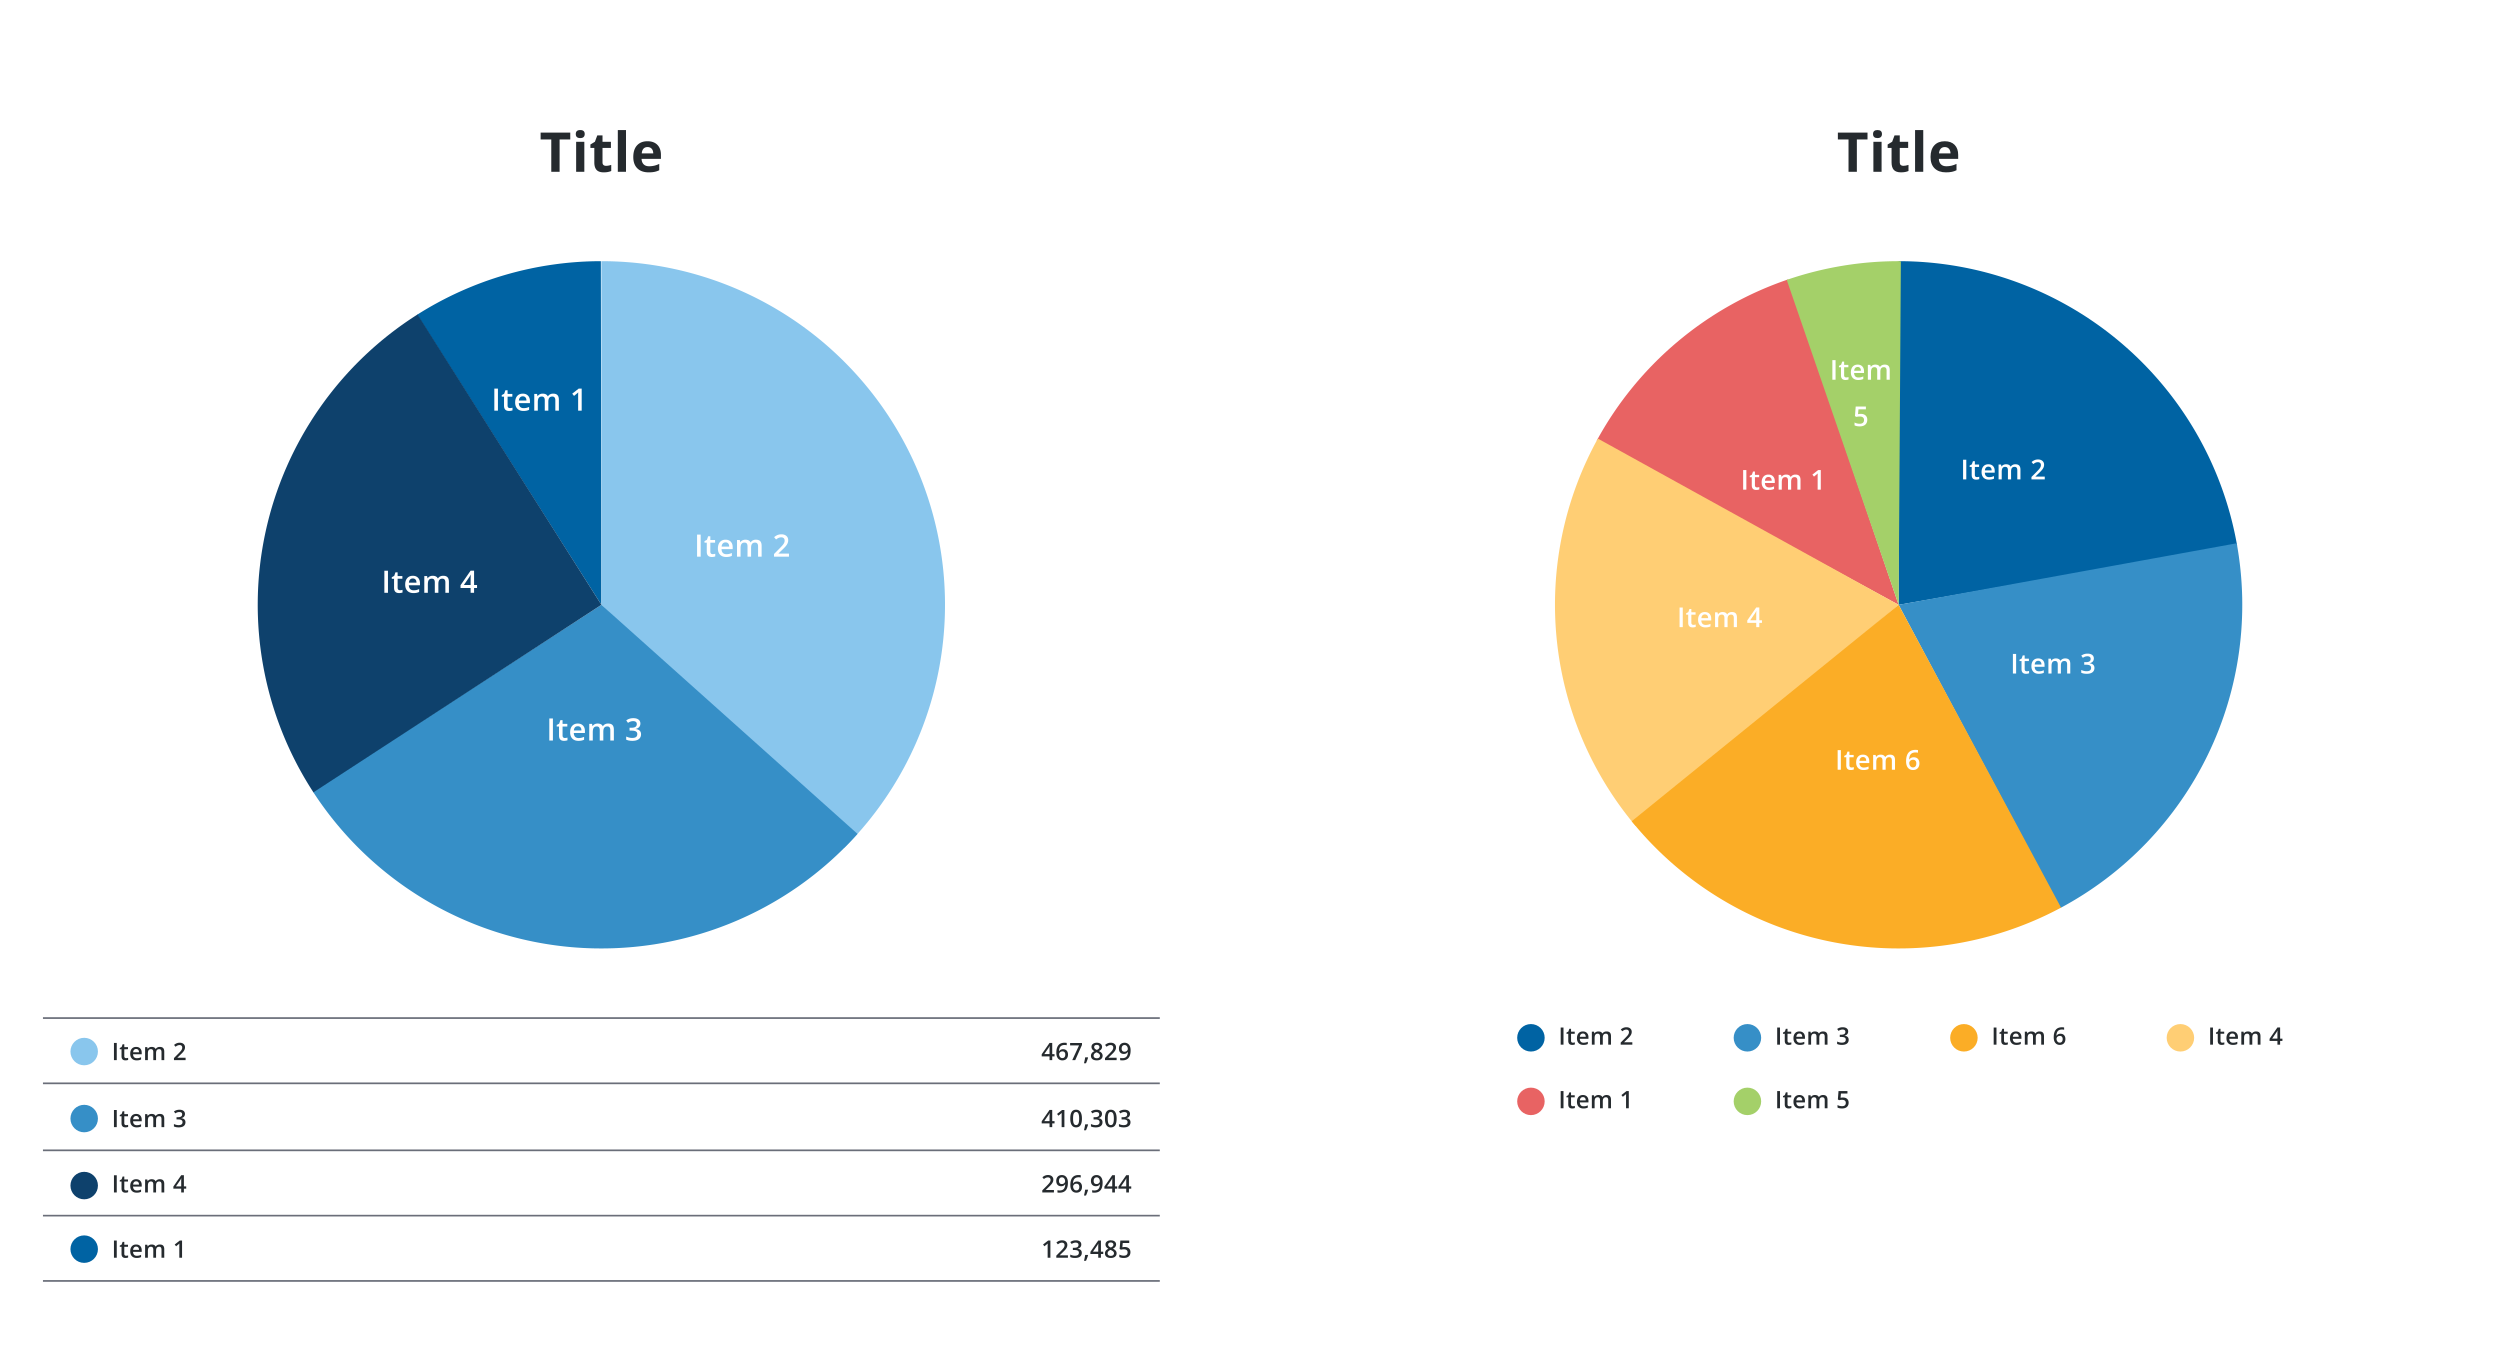 <svg width="1455" height="790" fill="none" xmlns="http://www.w3.org/2000/svg"><path fill="#fff" d="M0 0h1455v790H0z"/><path fill="#fff" d="M0 0h700v790H0z"/><path d="M242.739 183.195A199.996 199.996 0 01349.704 152L350 352 242.739 183.195z" fill="#0063A3"/><path d="M350 152a200.003 200.003 0 01184.776 123.463 200.006 200.006 0 01-43.355 217.958L350 352V152z" fill="#89C6ED"/><path d="M499.078 485.326a199.984 199.984 0 01-74.568 52.276 199.987 199.987 0 01-90.015 13.796 200.016 200.016 0 01-86.802-27.545 200.02 200.02 0 01-65.59-63.176L350 352l149.078 133.326z" fill="#368FC7"/><path d="M182.409 461.147a199.993 199.993 0 01-27.822-151.733 199.991 199.991 0 0188.434-126.398L350 352 182.409 461.147z" fill="#0E416C"/><path d="M287.696 239v-12.85h2.101V239h-2.101zm9.072-1.494a5.03 5.03 0 001.512-.237v1.555a3.96 3.96 0 01-.888.246 5.71 5.71 0 01-1.116.106c-1.957 0-2.935-1.031-2.935-3.094v-5.238h-1.328v-.914l1.424-.756.703-2.057h1.275v2.162h2.768v1.565h-2.768v5.203c0 .498.123.867.369 1.107.252.235.58.352.984.352zm7.877 1.67c-1.512 0-2.695-.44-3.551-1.319-.849-.884-1.274-2.1-1.274-3.647 0-1.588.395-2.836 1.186-3.744.791-.908 1.878-1.362 3.261-1.362 1.283 0 2.297.389 3.041 1.168.744.78 1.116 1.852 1.116 3.217v1.116h-6.477c.029.944.284 1.67.765 2.18.48.504 1.157.756 2.03.756.574 0 1.107-.053 1.599-.158a8.66 8.66 0 001.6-.545v1.679a6.33 6.33 0 01-1.529.509 9.35 9.35 0 01-1.767.15zm-.378-8.508c-.656 0-1.183.208-1.582.624-.392.416-.627 1.022-.703 1.819h4.412c-.012-.802-.205-1.409-.58-1.819-.375-.416-.891-.624-1.547-.624zM319.131 239h-2.074v-5.994c0-.744-.141-1.298-.422-1.661-.281-.369-.721-.554-1.318-.554-.797 0-1.383.261-1.758.782-.369.516-.554 1.377-.554 2.584V239h-2.065v-9.721h1.617l.29 1.275h.106a2.698 2.698 0 011.168-1.073 3.815 3.815 0 011.697-.377c1.494 0 2.484.509 2.97 1.529h.141a2.959 2.959 0 011.213-1.125c.521-.27 1.119-.404 1.793-.404 1.16 0 2.004.292 2.531.878.533.586.8 1.48.8 2.681V239h-2.065v-5.994c0-.744-.144-1.298-.431-1.661-.281-.369-.721-.554-1.318-.554-.803 0-1.392.252-1.767.756-.369.498-.554 1.265-.554 2.303V239zm19.41 0h-2.065v-8.297c0-.99.023-1.775.07-2.355-.135.14-.302.296-.501.465-.193.17-.85.709-1.969 1.618l-1.037-1.31 3.779-2.971h1.723V239zM319.696 431v-12.85h2.101V431h-2.101zm9.072-1.494a5.03 5.03 0 001.512-.237v1.555a3.96 3.96 0 01-.888.246 5.71 5.71 0 01-1.116.106c-1.957 0-2.935-1.031-2.935-3.094v-5.238h-1.328v-.914l1.424-.756.703-2.057h1.275v2.162h2.768v1.565h-2.768v5.203c0 .498.123.867.369 1.107.252.235.58.352.984.352zm7.877 1.67c-1.512 0-2.695-.44-3.551-1.319-.849-.884-1.274-2.1-1.274-3.647 0-1.588.395-2.836 1.186-3.744.791-.908 1.878-1.362 3.261-1.362 1.283 0 2.297.389 3.041 1.168.744.78 1.116 1.852 1.116 3.217v1.116h-6.477c.029.944.284 1.67.765 2.18.48.504 1.157.756 2.03.756.574 0 1.107-.053 1.599-.158a8.66 8.66 0 001.6-.545v1.679a6.33 6.33 0 01-1.529.509 9.35 9.35 0 01-1.767.15zm-.378-8.508c-.656 0-1.183.208-1.582.624-.392.416-.627 1.022-.703 1.819h4.412c-.012-.802-.205-1.409-.58-1.819-.375-.416-.891-.624-1.547-.624zM351.131 431h-2.074v-5.994c0-.744-.141-1.298-.422-1.661-.281-.369-.721-.554-1.318-.554-.797 0-1.383.261-1.758.782-.369.516-.554 1.377-.554 2.584V431h-2.065v-9.721h1.617l.29 1.275h.106a2.698 2.698 0 011.168-1.073 3.815 3.815 0 011.697-.377c1.494 0 2.484.509 2.97 1.529h.141a2.959 2.959 0 011.213-1.125c.521-.27 1.119-.404 1.793-.404 1.16 0 2.004.292 2.531.878.533.586.8 1.48.8 2.681V431h-2.065v-5.994c0-.744-.144-1.298-.431-1.661-.281-.369-.721-.554-1.318-.554-.803 0-1.392.252-1.767.756-.369.498-.554 1.265-.554 2.303V431zm21.572-9.896c0 .814-.237 1.494-.712 2.039-.474.539-1.142.902-2.004 1.089v.071c1.032.129 1.805.451 2.321.967.515.509.773 1.189.773 2.039 0 1.236-.436 2.191-1.31 2.865-.873.668-2.115 1.002-3.726 1.002-1.424 0-2.625-.232-3.604-.695v-1.836a8.283 8.283 0 001.732.624 7.537 7.537 0 001.758.219c.996 0 1.74-.184 2.232-.553.492-.37.738-.941.738-1.714 0-.686-.272-1.19-.817-1.512-.545-.322-1.4-.483-2.566-.483h-1.117v-1.679h1.134c2.051 0 3.076-.709 3.076-2.127 0-.551-.178-.976-.536-1.274-.357-.299-.885-.449-1.582-.449-.486 0-.955.071-1.406.211-.451.135-.984.402-1.6.8l-1.01-1.441c1.177-.868 2.545-1.301 4.104-1.301 1.295 0 2.306.278 3.032.835.727.556 1.09 1.324 1.09 2.303zM223.696 345v-12.85h2.101V345h-2.101zm9.072-1.494a5.03 5.03 0 001.512-.237v1.555a3.96 3.96 0 01-.888.246 5.71 5.71 0 01-1.116.106c-1.957 0-2.935-1.031-2.935-3.094v-5.238h-1.328v-.914l1.424-.756.703-2.057h1.275v2.162h2.768v1.565h-2.768v5.203c0 .498.123.867.369 1.107.252.235.58.352.984.352zm7.877 1.67c-1.512 0-2.695-.44-3.551-1.319-.849-.884-1.274-2.1-1.274-3.647 0-1.588.395-2.836 1.186-3.744.791-.908 1.878-1.362 3.261-1.362 1.283 0 2.297.389 3.041 1.168.744.78 1.116 1.852 1.116 3.217v1.116h-6.477c.029.944.284 1.67.765 2.18.48.504 1.157.756 2.03.756.574 0 1.107-.053 1.599-.158a8.66 8.66 0 001.6-.545v1.679a6.33 6.33 0 01-1.529.509 9.35 9.35 0 01-1.767.15zm-.378-8.508c-.656 0-1.183.208-1.582.624-.392.416-.627 1.022-.703 1.819h4.412c-.012-.802-.205-1.409-.58-1.819-.375-.416-.891-.624-1.547-.624zM255.131 345h-2.074v-5.994c0-.744-.141-1.298-.422-1.661-.281-.369-.721-.554-1.318-.554-.797 0-1.383.261-1.758.782-.369.516-.554 1.377-.554 2.584V345h-2.065v-9.721h1.617l.29 1.275h.106a2.698 2.698 0 011.168-1.073 3.815 3.815 0 011.697-.377c1.494 0 2.484.509 2.97 1.529h.141a2.959 2.959 0 011.213-1.125c.521-.27 1.119-.404 1.793-.404 1.16 0 2.004.292 2.531.878.533.586.8 1.48.8 2.681V345h-2.065v-5.994c0-.744-.144-1.298-.431-1.661-.281-.369-.721-.554-1.318-.554-.803 0-1.392.252-1.767.756-.369.498-.554 1.265-.554 2.303V345zm22.513-2.804h-1.732V345h-2.013v-2.804h-5.871v-1.591l5.871-8.49h2.013v8.367h1.732v1.714zm-3.745-1.714v-3.225c0-1.149.03-2.089.088-2.821h-.07c-.164.386-.422.855-.773 1.406l-3.191 4.64h3.946zM405.696 324v-12.85h2.101V324h-2.101zm9.072-1.494a5.03 5.03 0 001.512-.237v1.555a3.96 3.96 0 01-.888.246 5.71 5.71 0 01-1.116.106c-1.957 0-2.935-1.031-2.935-3.094v-5.238h-1.328v-.914l1.424-.756.703-2.057h1.275v2.162h2.768v1.565h-2.768v5.203c0 .498.123.867.369 1.107.252.235.58.352.984.352zm7.877 1.67c-1.512 0-2.695-.44-3.551-1.319-.849-.884-1.274-2.1-1.274-3.647 0-1.588.395-2.836 1.186-3.744.791-.908 1.878-1.362 3.261-1.362 1.283 0 2.297.389 3.041 1.168.744.78 1.116 1.852 1.116 3.217v1.116h-6.477c.029.944.284 1.67.765 2.18.48.504 1.157.756 2.03.756.574 0 1.107-.053 1.599-.158a8.66 8.66 0 001.6-.545v1.679a6.33 6.33 0 01-1.529.509 9.35 9.35 0 01-1.767.15zm-.378-8.508c-.656 0-1.183.208-1.582.624-.392.416-.627 1.022-.703 1.819h4.412c-.012-.802-.205-1.409-.58-1.819-.375-.416-.891-.624-1.547-.624zM437.131 324h-2.074v-5.994c0-.744-.141-1.298-.422-1.661-.281-.369-.721-.554-1.318-.554-.797 0-1.383.261-1.758.782-.369.516-.554 1.377-.554 2.584V324h-2.065v-9.721h1.617l.29 1.275h.106a2.698 2.698 0 011.168-1.073 3.815 3.815 0 011.697-.377c1.494 0 2.484.509 2.97 1.529h.141a2.959 2.959 0 011.213-1.125c.521-.27 1.119-.404 1.793-.404 1.16 0 2.004.292 2.531.878.533.586.8 1.48.8 2.681V324h-2.065v-5.994c0-.744-.144-1.298-.431-1.661-.281-.369-.721-.554-1.318-.554-.803 0-1.392.252-1.767.756-.369.498-.554 1.265-.554 2.303V324zm22.056 0h-8.71v-1.564l3.313-3.332c.979-1.001 1.626-1.71 1.942-2.126.323-.422.557-.818.704-1.187.146-.369.219-.765.219-1.187 0-.58-.176-1.037-.527-1.371-.346-.334-.826-.501-1.441-.501-.493 0-.97.091-1.433.273-.457.182-.987.51-1.591.984l-1.116-1.362c.715-.604 1.409-1.031 2.083-1.283a6.095 6.095 0 012.153-.378c1.196 0 2.154.313 2.874.94.721.621 1.081 1.459 1.081 2.514a4.36 4.36 0 01-.316 1.652c-.205.522-.525 1.061-.958 1.617-.428.551-1.143 1.298-2.145 2.242l-2.232 2.162v.088h6.1V324z" fill="#fff"/><path d="M325.688 100h-4.844V81.187h-6.203v-4.03h17.25v4.03h-6.203V100zm9.423-21.984c0-1.553.865-2.329 2.594-2.329 1.729 0 2.594.776 2.594 2.329 0 .74-.219 1.317-.657 1.734-.427.406-1.073.61-1.937.61-1.729 0-2.594-.782-2.594-2.344zM340.08 100h-4.766V82.531h4.766V100zm12.658-3.484c.833 0 1.833-.183 3-.547v3.547c-1.188.531-2.646.796-4.375.796-1.906 0-3.297-.479-4.172-1.437-.865-.969-1.297-2.417-1.297-4.344V86.11h-2.281v-2.015l2.625-1.594 1.375-3.688h3.047v3.72h4.89v3.577h-4.89v8.422c0 .677.187 1.177.562 1.5.386.323.891.485 1.516.485zM364.333 100h-4.765V75.687h4.765V100zm12.533-14.406c-1.01 0-1.802.323-2.375.969-.573.635-.901 1.541-.984 2.718h6.687c-.02-1.177-.328-2.083-.921-2.719-.594-.645-1.396-.968-2.407-.968zm.672 14.718c-2.812 0-5.01-.775-6.594-2.328-1.583-1.552-2.375-3.75-2.375-6.593 0-2.928.73-5.188 2.188-6.782 1.469-1.604 3.495-2.406 6.078-2.406 2.469 0 4.391.703 5.766 2.11 1.375 1.406 2.062 3.349 2.062 5.828v2.312h-11.265c.052 1.354.453 2.412 1.203 3.172.75.76 1.802 1.14 3.156 1.14a13.1 13.1 0 002.984-.328c.938-.218 1.917-.567 2.938-1.046v3.687c-.833.417-1.724.724-2.672.922-.948.208-2.104.312-3.469.312z" fill="#252A2E"/><g clip-path="url(#prefix__clip0_306_2335)"><circle cx="49" cy="612" r="8" fill="#89C6ED"/><circle cx="49" cy="651" r="8" fill="#368FC7"/><circle cx="49" cy="690" r="8" fill="#0E416C"/><circle cx="49" cy="727" r="8" fill="#0063A3"/><path d="M66.32 617v-9.994h1.633V617H66.32zm7.074-1.162c.392 0 .784-.062 1.176-.185v1.21a3.09 3.09 0 01-.69.192 4.544 4.544 0 01-.869.082c-1.522 0-2.283-.802-2.283-2.407v-4.074h-1.032v-.711l1.107-.588.547-1.599h.991v1.681h2.154v1.217H72.34v4.047c0 .387.096.675.288.861.195.183.45.274.765.274zm6.145 1.299c-1.175 0-2.096-.342-2.761-1.026-.661-.688-.992-1.633-.992-2.837 0-1.235.308-2.205.923-2.912.615-.706 1.46-1.059 2.536-1.059.998 0 1.787.303 2.365.909.58.606.869 1.44.869 2.502v.868H77.44c.022.734.22 1.299.594 1.695.374.392.9.588 1.58.588.446 0 .86-.041 1.244-.123a6.657 6.657 0 001.244-.424v1.306a4.95 4.95 0 01-1.19.397c-.4.077-.859.116-1.374.116zm-.294-6.617c-.51 0-.92.161-1.23.485-.305.323-.488.795-.547 1.415H80.9c-.01-.624-.16-1.096-.452-1.415-.291-.324-.692-.485-1.203-.485zm11.58 6.48h-1.613v-4.662c0-.579-.11-1.01-.328-1.292-.22-.287-.561-.431-1.026-.431-.62 0-1.075.203-1.367.609-.287.401-.43 1.071-.43 2.009V617h-1.607v-7.561h1.258l.225.992h.082c.21-.36.513-.638.91-.834.4-.196.84-.294 1.319-.294 1.162 0 1.932.396 2.31 1.189h.11c.223-.374.537-.665.943-.875.406-.209.87-.314 1.395-.314.902 0 1.558.228 1.968.683.415.456.623 1.151.623 2.085V617H93.99v-4.662c0-.579-.112-1.01-.335-1.292-.219-.287-.56-.431-1.025-.431-.625 0-1.083.196-1.374.588-.287.387-.431.985-.431 1.791V617zm17.192 0h-6.775v-1.217l2.577-2.591c.761-.779 1.265-1.33 1.511-1.654.251-.328.433-.636.547-.923.114-.287.171-.594.171-.923 0-.451-.137-.806-.41-1.066-.269-.26-.643-.39-1.121-.39-.383 0-.755.071-1.115.212-.355.142-.768.397-1.237.766l-.868-1.06c.556-.469 1.096-.802 1.62-.998a4.74 4.74 0 011.675-.294c.929 0 1.675.244 2.235.732.561.483.841 1.135.841 1.955 0 .451-.082.879-.246 1.285-.16.406-.408.825-.745 1.258-.333.428-.889 1.009-1.668 1.743l-1.737 1.682v.068h4.745V617zM613.745 614.819h-1.347V617h-1.565v-2.181h-4.566v-1.237l4.566-6.603h1.565v6.507h1.347v1.333zm-2.912-1.333v-2.508c0-.894.023-1.625.068-2.195h-.054a7.714 7.714 0 01-.602 1.094l-2.481 3.609h3.069zm3.958-.745c0-3.91 1.592-5.865 4.778-5.865.501 0 .925.039 1.271.116v1.34c-.346-.1-.747-.15-1.203-.15-1.071 0-1.875.287-2.413.861-.538.574-.829 1.495-.875 2.762h.082c.214-.369.515-.654.903-.855.387-.205.843-.307 1.367-.307.907 0 1.613.278 2.119.834.506.556.759 1.31.759 2.262 0 1.048-.294 1.878-.882 2.489-.583.606-1.381.909-2.393.909-.715 0-1.337-.171-1.866-.513-.529-.346-.936-.848-1.224-1.504-.282-.661-.423-1.454-.423-2.379zm3.486 3.07c.551 0 .975-.178 1.271-.534.301-.355.452-.863.452-1.524 0-.574-.142-1.025-.424-1.354-.278-.328-.697-.492-1.258-.492-.346 0-.665.075-.957.226a1.714 1.714 0 00-.69.608 1.405 1.405 0 00-.253.786c0 .643.173 1.185.519 1.627.351.438.798.657 1.34.657zm5.769 1.189l3.951-8.565h-5.195v-1.415h6.911v1.121L625.782 617h-1.736zm9.215-1.47c-.219.848-.62 1.939-1.204 3.275h-1.182a33.83 33.83 0 00.704-3.432h1.579l.103.157zm5.071-8.654c.948 0 1.698.219 2.249.656.552.433.828 1.014.828 1.743 0 1.026-.616 1.842-1.846 2.448.784.392 1.34.804 1.668 1.237.333.433.499.916.499 1.449 0 .825-.303 1.486-.909 1.983-.606.496-1.427.745-2.461.745-1.085 0-1.926-.233-2.523-.698-.597-.464-.895-1.123-.895-1.975 0-.556.155-1.055.465-1.497.314-.447.827-.843 1.538-1.19-.611-.364-1.046-.749-1.306-1.155a2.48 2.48 0 01-.39-1.367c0-.725.285-1.301.855-1.73.57-.433 1.312-.649 2.228-.649zm-1.852 7.533c0 .474.166.843.499 1.108.333.259.784.389 1.353.389.588 0 1.044-.134 1.368-.403.328-.274.492-.643.492-1.107 0-.37-.151-.707-.451-1.012-.301-.306-.757-.588-1.368-.848l-.198-.089c-.601.265-1.034.556-1.299.875a1.643 1.643 0 00-.396 1.087zm1.839-6.296c-.456 0-.823.114-1.101.342-.278.223-.417.529-.417.916 0 .237.05.449.151.636.1.187.246.358.437.513.191.15.515.332.971.546.547-.241.932-.494 1.155-.758.228-.269.342-.581.342-.937 0-.387-.141-.693-.424-.916-.278-.228-.649-.342-1.114-.342zM649.878 617h-6.774v-1.217l2.577-2.591c.761-.779 1.264-1.33 1.51-1.654.251-.328.433-.636.547-.923.114-.287.171-.594.171-.923 0-.451-.137-.806-.41-1.066-.269-.26-.643-.39-1.121-.39-.383 0-.754.071-1.114.212-.356.142-.768.397-1.238.766l-.868-1.06c.556-.469 1.096-.802 1.62-.998a4.744 4.744 0 011.675-.294c.93 0 1.675.244 2.235.732.561.483.841 1.135.841 1.955 0 .451-.082.879-.246 1.285a5.12 5.12 0 01-.745 1.258c-.333.428-.889 1.009-1.668 1.743l-1.736 1.682v.068h4.744V617zm8.134-5.729c0 1.969-.396 3.439-1.189 4.41-.793.97-1.987 1.456-3.582 1.456-.606 0-1.042-.037-1.306-.11v-1.346c.406.114.814.171 1.224.171 1.084 0 1.893-.292 2.427-.875.533-.584.824-1.5.875-2.748h-.082c-.269.41-.595.706-.978.888-.378.182-.823.274-1.333.274-.884 0-1.579-.276-2.085-.828-.506-.551-.759-1.307-.759-2.269 0-1.044.292-1.873.875-2.488.588-.62 1.388-.93 2.4-.93.711 0 1.33.173 1.859.52.529.346.937.849 1.224 1.51.287.656.43 1.445.43 2.365zm-3.486-3.062c-.556 0-.982.182-1.278.547-.297.36-.445.868-.445 1.524 0 .57.137 1.019.41 1.347.278.324.698.485 1.258.485.543 0 .998-.161 1.367-.485.37-.324.554-.702.554-1.135 0-.405-.08-.784-.239-1.135a2.002 2.002 0 00-.656-.84 1.612 1.612 0 00-.971-.308zM613.745 653.819h-1.347V656h-1.565v-2.181h-4.566v-1.237l4.566-6.603h1.565v6.507h1.347v1.333zm-2.912-1.333v-2.508c0-.894.023-1.625.068-2.195h-.054a7.714 7.714 0 01-.602 1.094l-2.481 3.609h3.069zM619.48 656h-1.606v-6.453c0-.77.018-1.381.054-1.832a5.23 5.23 0 01-.389.362 86.45 86.45 0 01-1.532 1.258l-.806-1.019 2.939-2.31h1.34V656zm10.206-4.997c0 1.736-.281 3.026-.841 3.869-.556.843-1.408 1.265-2.557 1.265-1.112 0-1.955-.436-2.529-1.306-.574-.87-.861-2.146-.861-3.828 0-1.764.278-3.063.834-3.897.56-.838 1.412-1.257 2.556-1.257 1.117 0 1.962.437 2.536 1.312.575.875.862 2.156.862 3.842zm-5.161 0c0 1.363.139 2.336.417 2.919.282.583.731.875 1.346.875.616 0 1.064-.296 1.347-.889.287-.592.431-1.561.431-2.905 0-1.34-.144-2.308-.431-2.905-.283-.602-.731-.903-1.347-.903-.615 0-1.064.294-1.346.882-.278.588-.417 1.563-.417 2.926zm8.736 3.527c-.219.848-.62 1.939-1.204 3.275h-1.182a33.83 33.83 0 00.704-3.432h1.579l.103.157zm8.093-6.227c0 .633-.185 1.162-.554 1.586-.369.419-.888.701-1.558.847v.055c.802.1 1.403.351 1.804.752.401.396.602.925.602 1.586 0 .961-.34 1.704-1.019 2.228-.679.52-1.645.78-2.898.78-1.108 0-2.042-.18-2.803-.54v-1.429c.424.21.873.371 1.347.485.474.114.929.171 1.367.171.775 0 1.354-.143 1.736-.43.383-.288.575-.732.575-1.333 0-.534-.212-.926-.636-1.176-.424-.251-1.089-.376-1.996-.376h-.868v-1.306h.881c1.595 0 2.393-.551 2.393-1.654 0-.429-.139-.759-.417-.991-.278-.233-.688-.349-1.231-.349-.378 0-.742.055-1.093.164-.351.105-.766.312-1.244.622l-.787-1.121c.916-.674 1.981-1.012 3.193-1.012 1.007 0 1.793.217 2.358.65.565.433.848 1.03.848 1.791zm8.524 2.7c0 1.736-.28 3.026-.841 3.869-.556.843-1.408 1.265-2.557 1.265-1.112 0-1.955-.436-2.529-1.306-.574-.87-.861-2.146-.861-3.828 0-1.764.278-3.063.834-3.897.56-.838 1.413-1.257 2.556-1.257 1.117 0 1.962.437 2.537 1.312.574.875.861 2.156.861 3.842zm-5.161 0c0 1.363.139 2.336.417 2.919.282.583.731.875 1.346.875.616 0 1.065-.296 1.347-.889.287-.592.431-1.561.431-2.905 0-1.34-.144-2.308-.431-2.905-.282-.602-.731-.903-1.347-.903-.615 0-1.064.294-1.346.882-.278.588-.417 1.563-.417 2.926zm12.933-2.7c0 .633-.185 1.162-.554 1.586-.369.419-.888.701-1.558.847v.055c.802.1 1.403.351 1.804.752.401.396.602.925.602 1.586 0 .961-.34 1.704-1.019 2.228-.679.52-1.645.78-2.898.78-1.107 0-2.042-.18-2.803-.54v-1.429c.424.21.873.371 1.347.485.474.114.93.171 1.367.171.775 0 1.354-.143 1.736-.43.383-.288.575-.732.575-1.333 0-.534-.212-.926-.636-1.176-.424-.251-1.089-.376-1.996-.376h-.868v-1.306h.881c1.596 0 2.393-.551 2.393-1.654 0-.429-.139-.759-.417-.991-.278-.233-.688-.349-1.23-.349-.379 0-.743.055-1.094.164-.351.105-.766.312-1.244.622l-.786-1.121c.916-.674 1.98-1.012 3.192-1.012 1.007 0 1.793.217 2.358.65.565.433.848 1.03.848 1.791zM613.39 694h-6.775v-1.217l2.577-2.591c.761-.779 1.265-1.33 1.511-1.654.251-.328.433-.636.547-.923.114-.287.171-.594.171-.923 0-.451-.137-.806-.41-1.066-.269-.26-.643-.39-1.121-.39-.383 0-.755.071-1.115.212-.355.142-.768.397-1.237.766l-.868-1.06c.556-.469 1.096-.802 1.62-.998a4.74 4.74 0 011.675-.294c.93 0 1.675.244 2.235.732.561.483.841 1.135.841 1.955 0 .451-.082.879-.246 1.285-.16.406-.408.825-.745 1.258-.333.428-.889 1.009-1.668 1.743l-1.736 1.682v.068h4.744V694zm8.134-5.729c0 1.969-.396 3.439-1.189 4.41-.793.97-1.987 1.456-3.582 1.456-.607 0-1.042-.037-1.306-.11v-1.346c.405.114.813.171 1.224.171 1.084 0 1.893-.292 2.426-.875.533-.584.825-1.5.875-2.748h-.082c-.269.41-.594.706-.977.888-.379.182-.823.274-1.333.274-.884 0-1.579-.276-2.085-.828-.506-.551-.759-1.307-.759-2.269 0-1.044.292-1.873.875-2.488.588-.62 1.388-.93 2.399-.93.711 0 1.331.173 1.86.52.528.346.936.849 1.223 1.51.287.656.431 1.445.431 2.365zm-3.486-3.062c-.556 0-.982.182-1.279.547-.296.36-.444.868-.444 1.524 0 .57.137 1.019.41 1.347.278.324.697.485 1.258.485.542 0 .998-.161 1.367-.485.369-.324.554-.702.554-1.135 0-.405-.08-.784-.239-1.135a1.997 1.997 0 00-.657-.84 1.609 1.609 0 00-.97-.308zm4.901 4.532c0-3.91 1.592-5.865 4.778-5.865.501 0 .925.039 1.271.116v1.34c-.346-.1-.747-.15-1.203-.15-1.071 0-1.875.287-2.413.861-.537.574-.829 1.495-.875 2.762h.082c.214-.369.515-.654.903-.855.387-.205.843-.307 1.367-.307.907 0 1.613.278 2.119.834.506.556.759 1.31.759 2.262 0 1.048-.294 1.878-.882 2.489-.583.606-1.381.909-2.393.909-.715 0-1.337-.171-1.866-.513-.529-.346-.936-.848-1.224-1.504-.282-.661-.423-1.454-.423-2.379zm3.486 3.07c.551 0 .975-.178 1.271-.534.301-.355.452-.863.452-1.524 0-.574-.142-1.025-.424-1.354-.278-.328-.697-.492-1.258-.492-.346 0-.665.075-.957.226a1.714 1.714 0 00-.69.608 1.405 1.405 0 00-.253.786c0 .643.173 1.185.519 1.627.351.438.798.657 1.34.657zm6.836-.281c-.219.848-.62 1.939-1.204 3.275h-1.182a33.83 33.83 0 00.704-3.432h1.579l.103.157zm8.455-4.259c0 1.969-.396 3.439-1.189 4.41-.793.97-1.987 1.456-3.582 1.456-.606 0-1.042-.037-1.306-.11v-1.346c.406.114.814.171 1.224.171 1.084 0 1.893-.292 2.426-.875.534-.584.825-1.5.875-2.748h-.082c-.268.41-.594.706-.977.888-.378.182-.823.274-1.333.274-.884 0-1.579-.276-2.085-.828-.506-.551-.759-1.307-.759-2.269 0-1.044.292-1.873.875-2.488.588-.62 1.388-.93 2.4-.93.71 0 1.33.173 1.859.52.529.346.936.849 1.224 1.51.287.656.43 1.445.43 2.365zm-3.486-3.062c-.556 0-.982.182-1.278.547-.297.36-.445.868-.445 1.524 0 .57.137 1.019.41 1.347.278.324.698.485 1.258.485.543 0 .998-.161 1.367-.485.37-.324.554-.702.554-1.135 0-.405-.08-.784-.239-1.135a2.002 2.002 0 00-.656-.84 1.614 1.614 0 00-.971-.308zm12.003 6.61h-1.346V694h-1.566v-2.181h-4.566v-1.237l4.566-6.603h1.566v6.507h1.346v1.333zm-2.912-1.333v-2.508c0-.894.023-1.625.069-2.195h-.055a7.714 7.714 0 01-.602 1.094l-2.481 3.609h3.069zm11.06 1.333h-1.346V694h-1.566v-2.181h-4.566v-1.237l4.566-6.603h1.566v6.507h1.346v1.333zm-2.912-1.333v-2.508c0-.894.023-1.625.069-2.195h-.055a7.714 7.714 0 01-.602 1.094l-2.481 3.609h3.069zM611.332 732h-1.606v-6.453c0-.77.018-1.381.054-1.832-.105.109-.234.23-.389.362a86.45 86.45 0 01-1.532 1.258l-.806-1.019 2.939-2.31h1.34V732zm10.206 0h-6.775v-1.217l2.577-2.591c.761-.779 1.265-1.33 1.511-1.654.251-.328.433-.636.547-.923.114-.287.171-.594.171-.923 0-.451-.137-.806-.41-1.066-.269-.26-.643-.39-1.121-.39-.383 0-.755.071-1.115.212-.355.142-.767.397-1.237.766l-.868-1.06c.556-.469 1.096-.802 1.62-.998a4.74 4.74 0 011.675-.294c.93 0 1.675.244 2.235.732.561.483.841 1.135.841 1.955 0 .451-.082.879-.246 1.285-.16.406-.408.825-.745 1.258-.333.428-.889 1.009-1.668 1.743l-1.736 1.682v.068h4.744V732zm7.772-7.697c0 .633-.185 1.162-.554 1.586-.369.419-.889.701-1.559.847v.055c.803.1 1.404.351 1.805.752.401.396.602.925.602 1.586 0 .961-.34 1.704-1.019 2.228-.679.52-1.645.78-2.898.78-1.108 0-2.042-.18-2.803-.54v-1.429c.424.21.873.371 1.347.485.474.114.929.171 1.367.171.775 0 1.353-.143 1.736-.43.383-.288.574-.732.574-1.333 0-.534-.212-.926-.635-1.176-.424-.251-1.09-.376-1.996-.376h-.869v-1.306h.882c1.595 0 2.393-.551 2.393-1.654 0-.429-.139-.759-.417-.991-.278-.233-.688-.349-1.231-.349-.378 0-.742.055-1.093.164-.351.105-.766.312-1.245.622l-.786-1.121c.916-.674 1.98-1.012 3.193-1.012 1.007 0 1.793.217 2.358.65.565.433.848 1.03.848 1.791zm3.951 6.227c-.219.848-.62 1.939-1.204 3.275h-1.182a33.83 33.83 0 00.704-3.432h1.579l.103.157zm8.824-.711h-1.346V732h-1.566v-2.181h-4.566v-1.237l4.566-6.603h1.566v6.507h1.346v1.333zm-2.912-1.333v-2.508c0-.894.023-1.625.069-2.195h-.055a7.714 7.714 0 01-.602 1.094l-2.481 3.609h3.069zm7.307-6.61c.948 0 1.698.219 2.249.656.552.433.828 1.014.828 1.743 0 1.026-.616 1.842-1.846 2.448.784.392 1.34.804 1.668 1.237.333.433.499.916.499 1.449 0 .825-.303 1.486-.909 1.983-.606.496-1.427.745-2.461.745-1.085 0-1.926-.233-2.523-.698-.597-.464-.895-1.123-.895-1.975 0-.556.155-1.055.465-1.497.314-.447.827-.843 1.538-1.19-.611-.364-1.046-.749-1.306-1.155a2.48 2.48 0 01-.39-1.367c0-.725.285-1.301.855-1.73.57-.433 1.312-.649 2.228-.649zm-1.852 7.533c0 .474.166.843.499 1.108.333.259.784.389 1.353.389.588 0 1.044-.134 1.368-.403.328-.274.492-.643.492-1.107 0-.37-.151-.707-.451-1.012-.301-.306-.757-.588-1.368-.848l-.198-.089c-.601.265-1.034.556-1.299.875a1.643 1.643 0 00-.396 1.087zm1.839-6.296c-.456 0-.823.114-1.101.342-.278.223-.417.529-.417.916 0 .237.05.449.151.636.1.187.246.358.437.513.192.15.515.332.971.546.547-.241.932-.494 1.155-.758.228-.269.342-.581.342-.937 0-.387-.141-.693-.424-.916-.278-.228-.649-.342-1.114-.342zm8.175 2.646c1.007 0 1.805.266 2.393.8.588.533.882 1.26.882 2.18 0 1.067-.335 1.901-1.005 2.502-.666.597-1.614.896-2.844.896-1.117 0-1.994-.18-2.632-.54v-1.456c.369.209.793.371 1.272.485.478.114.922.171 1.333.171.724 0 1.276-.162 1.654-.485.378-.324.567-.798.567-1.422 0-1.194-.761-1.791-2.283-1.791-.214 0-.478.022-.793.068-.314.041-.59.089-.827.144l-.718-.424.383-4.881h5.195v1.429h-3.78l-.226 2.474.582-.096c.232-.036.515-.054.847-.054zM66.32 656v-9.994h1.633V656H66.32zm7.074-1.162c.392 0 .784-.062 1.176-.185v1.21a3.09 3.09 0 01-.69.192 4.544 4.544 0 01-.869.082c-1.522 0-2.283-.802-2.283-2.407v-4.074h-1.032v-.711l1.107-.588.547-1.599h.991v1.681h2.154v1.217H72.34v4.047c0 .387.096.675.288.861.195.183.45.274.765.274zm6.145 1.299c-1.175 0-2.096-.342-2.761-1.026-.661-.688-.992-1.633-.992-2.837 0-1.235.308-2.205.923-2.912.615-.706 1.46-1.059 2.536-1.059.998 0 1.787.303 2.365.909.58.606.869 1.44.869 2.502v.868H77.44c.022.734.22 1.299.594 1.695.374.392.9.588 1.58.588.446 0 .86-.041 1.244-.123a6.657 6.657 0 001.244-.424v1.306a4.95 4.95 0 01-1.19.397c-.4.077-.859.116-1.374.116zm-.294-6.617c-.51 0-.92.161-1.23.485-.305.323-.488.795-.547 1.415H80.9c-.01-.624-.16-1.096-.452-1.415-.291-.324-.692-.485-1.203-.485zm11.58 6.48h-1.613v-4.662c0-.579-.11-1.01-.328-1.292-.22-.287-.561-.431-1.026-.431-.62 0-1.075.203-1.367.609-.287.401-.43 1.071-.43 2.009V656h-1.607v-7.561h1.258l.225.992h.082c.21-.36.513-.638.91-.834.4-.196.84-.294 1.319-.294 1.162 0 1.932.396 2.31 1.189h.11c.223-.374.537-.665.943-.875.406-.209.87-.314 1.395-.314.902 0 1.558.228 1.968.683.415.456.623 1.151.623 2.085V656H93.99v-4.662c0-.579-.112-1.01-.335-1.292-.219-.287-.56-.431-1.025-.431-.625 0-1.083.196-1.374.588-.287.387-.431.985-.431 1.791V656zm16.816-7.697c0 .633-.185 1.162-.554 1.586-.369.419-.889.701-1.559.847v.055c.802.1 1.404.351 1.805.752.401.396.602.925.602 1.586 0 .961-.34 1.704-1.019 2.228-.679.52-1.645.78-2.898.78-1.108 0-2.042-.18-2.803-.54v-1.429c.424.21.873.371 1.347.485.473.114.929.171 1.367.171.774 0 1.353-.143 1.736-.43.383-.288.574-.732.574-1.333 0-.534-.212-.926-.635-1.176-.424-.251-1.09-.376-1.997-.376h-.868v-1.306h.882c1.595 0 2.393-.551 2.393-1.654 0-.429-.139-.759-.417-.991-.278-.233-.688-.349-1.231-.349a3.67 3.67 0 00-1.094.164c-.35.105-.765.312-1.244.622l-.786-1.121c.916-.674 1.98-1.012 3.193-1.012 1.007 0 1.793.217 2.358.65.565.433.848 1.03.848 1.791zM66.32 694v-9.994h1.633V694H66.32zm7.074-1.162c.392 0 .784-.062 1.176-.185v1.21a3.09 3.09 0 01-.69.192 4.544 4.544 0 01-.869.082c-1.522 0-2.283-.802-2.283-2.407v-4.074h-1.032v-.711l1.107-.588.547-1.599h.991v1.681h2.154v1.217H72.34v4.047c0 .387.096.675.288.861.195.183.45.274.765.274zm6.145 1.299c-1.175 0-2.096-.342-2.761-1.026-.661-.688-.992-1.633-.992-2.837 0-1.235.308-2.205.923-2.912.615-.706 1.46-1.059 2.536-1.059.998 0 1.787.303 2.365.909.58.606.869 1.44.869 2.502v.868H77.44c.022.734.22 1.299.594 1.695.374.392.9.588 1.58.588.446 0 .86-.041 1.244-.123a6.657 6.657 0 001.244-.424v1.306a4.95 4.95 0 01-1.19.397c-.4.077-.859.116-1.374.116zm-.294-6.617c-.51 0-.92.161-1.23.485-.305.323-.488.795-.547 1.415H80.9c-.01-.624-.16-1.096-.452-1.415-.291-.324-.692-.485-1.203-.485zm11.58 6.48h-1.613v-4.662c0-.579-.11-1.01-.328-1.292-.22-.287-.561-.431-1.026-.431-.62 0-1.075.203-1.367.609-.287.401-.43 1.071-.43 2.009V694h-1.607v-7.561h1.258l.225.992h.082c.21-.36.513-.638.91-.834.4-.196.84-.294 1.319-.294 1.162 0 1.932.396 2.31 1.189h.11c.223-.374.537-.665.943-.875.406-.209.87-.314 1.395-.314.902 0 1.558.228 1.968.683.415.456.623 1.151.623 2.085V694H93.99v-4.662c0-.579-.112-1.01-.335-1.292-.219-.287-.56-.431-1.025-.431-.625 0-1.083.196-1.374.588-.287.387-.431.985-.431 1.791V694zm17.547-2.181h-1.347V694h-1.565v-2.181h-4.566v-1.237l4.566-6.603h1.565v6.507h1.347v1.333zm-2.912-1.333v-2.508c0-.894.023-1.625.068-2.195h-.054a7.714 7.714 0 01-.602 1.094l-2.481 3.609h3.069zM66.32 732v-9.994h1.633V732H66.32zm7.074-1.162c.392 0 .784-.062 1.176-.185v1.21a3.09 3.09 0 01-.69.192 4.544 4.544 0 01-.869.082c-1.522 0-2.283-.802-2.283-2.407v-4.074h-1.032v-.711l1.107-.588.547-1.599h.991v1.681h2.154v1.217H72.34v4.047c0 .387.096.675.288.861.195.183.45.274.765.274zm6.145 1.299c-1.175 0-2.096-.342-2.761-1.026-.661-.688-.992-1.633-.992-2.837 0-1.235.308-2.205.923-2.912.615-.706 1.46-1.059 2.536-1.059.998 0 1.787.303 2.365.909.58.606.869 1.44.869 2.502v.868H77.44c.022.734.22 1.299.594 1.695.374.392.9.588 1.58.588.446 0 .86-.041 1.244-.123a6.657 6.657 0 001.244-.424v1.306a4.95 4.95 0 01-1.19.397c-.4.077-.859.116-1.374.116zm-.294-6.617c-.51 0-.92.161-1.23.485-.305.323-.488.795-.547 1.415H80.9c-.01-.624-.16-1.096-.452-1.415-.291-.324-.692-.485-1.203-.485zm11.58 6.48h-1.613v-4.662c0-.579-.11-1.01-.328-1.292-.22-.287-.561-.431-1.026-.431-.62 0-1.075.203-1.367.609-.287.401-.43 1.071-.43 2.009V732h-1.607v-7.561h1.258l.225.992h.082c.21-.36.513-.638.91-.834.4-.196.84-.294 1.319-.294 1.162 0 1.932.396 2.31 1.189h.11c.223-.374.537-.665.943-.875.406-.209.87-.314 1.395-.314.902 0 1.558.228 1.968.683.415.456.623 1.151.623 2.085V732H93.99v-4.662c0-.579-.112-1.01-.335-1.292-.219-.287-.56-.431-1.025-.431-.625 0-1.083.196-1.374.588-.287.387-.431.985-.431 1.791V732zm15.134 0h-1.606v-6.453c0-.77.018-1.381.054-1.832-.105.109-.234.23-.389.362a86.45 86.45 0 01-1.532 1.258l-.806-1.019 2.939-2.31h1.34V732z" fill="#252A2E"/><path d="M25 592.5h650M25 630.5h650M25 669.5h650M25 707.5h650M25 745.5h650" stroke="#6A6E79" stroke-linecap="square"/></g><path fill="#fff" d="M755 0h700v790H755z"/><circle cx="1269" cy="604" r="8" fill="#FFCE74"/><circle cx="1143" cy="604" r="8" fill="#FBAD26"/><circle cx="891" cy="641" r="8" fill="#E86363"/><circle cx="1017" cy="641" r="8" fill="#A4D069"/><circle cx="1017" cy="604" r="8" fill="#368FC7"/><circle cx="891" cy="604" r="8" fill="#0063A3"/><path d="M1160.32 608v-9.994h1.63V608h-1.63zm7.07-1.162c.4 0 .79-.062 1.18-.185v1.21c-.18.078-.41.142-.69.192-.28.054-.57.082-.87.082-1.52 0-2.28-.802-2.28-2.407v-4.074h-1.03v-.711l1.1-.588.55-1.599h.99v1.681h2.15v1.217h-2.15v4.047c0 .387.1.675.29.861.19.183.45.274.76.274zm6.15 1.299c-1.18 0-2.1-.342-2.76-1.026-.66-.688-.99-1.633-.99-2.837 0-1.235.3-2.205.92-2.912.61-.706 1.46-1.059 2.54-1.059.99 0 1.78.303 2.36.909.58.606.87 1.44.87 2.502v.868h-5.04c.02.734.22 1.299.6 1.695.37.392.9.588 1.57.588.45 0 .87-.041 1.25-.123.39-.086.8-.228 1.24-.424v1.306c-.39.187-.79.319-1.19.397-.4.077-.86.116-1.37.116zm-.29-6.617c-.52 0-.93.161-1.24.485-.3.323-.48.795-.54 1.415h3.43c-.01-.624-.16-1.096-.45-1.415-.29-.324-.69-.485-1.2-.485zm11.58 6.48h-1.62v-4.662c0-.579-.11-1.01-.33-1.292-.22-.287-.56-.431-1.02-.431-.62 0-1.08.203-1.37.609-.29.401-.43 1.071-.43 2.009V608h-1.61v-7.561h1.26l.23.992h.08c.21-.36.51-.638.91-.834.4-.196.84-.294 1.32-.294 1.16 0 1.93.396 2.31 1.189h.11c.22-.374.54-.665.94-.875a3.02 3.02 0 011.4-.314c.9 0 1.55.228 1.96.683.42.456.63 1.151.63 2.085V608h-1.61v-4.662c0-.579-.11-1.01-.33-1.292-.22-.287-.57-.431-1.03-.431-.62 0-1.08.196-1.37.588-.29.387-.43.985-.43 1.791V608zm10.44-4.259c0-3.91 1.59-5.865 4.78-5.865.5 0 .92.039 1.27.116v1.34c-.35-.1-.75-.15-1.2-.15-1.07 0-1.88.287-2.42.861-.53.574-.83 1.495-.87 2.762h.08c.21-.369.52-.654.9-.855.39-.205.85-.307 1.37-.307.91 0 1.61.278 2.12.834.5.556.76 1.31.76 2.262 0 1.048-.3 1.878-.88 2.489-.59.606-1.39.909-2.4.909-.71 0-1.33-.171-1.86-.513-.53-.346-.94-.848-1.23-1.504-.28-.661-.42-1.454-.42-2.379zm3.49 3.07c.55 0 .97-.178 1.27-.534.3-.355.45-.863.45-1.524 0-.574-.14-1.025-.43-1.354-.27-.328-.69-.492-1.25-.492-.35 0-.67.075-.96.226a1.74 1.74 0 00-.69.608c-.17.255-.25.517-.25.786 0 .643.17 1.185.52 1.627.35.438.79.657 1.34.657zM1286.32 608v-9.994h1.63V608h-1.63zm7.07-1.162c.4 0 .79-.062 1.18-.185v1.21c-.18.078-.41.142-.69.192-.28.054-.57.082-.87.082-1.52 0-2.28-.802-2.28-2.407v-4.074h-1.03v-.711l1.1-.588.55-1.599h.99v1.681h2.15v1.217h-2.15v4.047c0 .387.1.675.29.861.19.183.45.274.76.274zm6.15 1.299c-1.18 0-2.1-.342-2.76-1.026-.66-.688-.99-1.633-.99-2.837 0-1.235.3-2.205.92-2.912.61-.706 1.46-1.059 2.54-1.059.99 0 1.78.303 2.36.909.58.606.87 1.44.87 2.502v.868h-5.04c.02.734.22 1.299.6 1.695.37.392.9.588 1.57.588.45 0 .87-.041 1.25-.123.39-.086.8-.228 1.24-.424v1.306c-.39.187-.79.319-1.19.397-.4.077-.86.116-1.37.116zm-.29-6.617c-.52 0-.93.161-1.24.485-.3.323-.48.795-.54 1.415h3.43c-.01-.624-.16-1.096-.45-1.415-.29-.324-.69-.485-1.2-.485zm11.58 6.48h-1.62v-4.662c0-.579-.11-1.01-.33-1.292-.22-.287-.56-.431-1.02-.431-.62 0-1.08.203-1.37.609-.29.401-.43 1.071-.43 2.009V608h-1.61v-7.561h1.26l.23.992h.08c.21-.36.51-.638.91-.834.4-.196.84-.294 1.32-.294 1.16 0 1.93.396 2.31 1.189h.11c.22-.374.54-.665.94-.875a3.02 3.02 0 011.4-.314c.9 0 1.55.228 1.96.683.42.456.63 1.151.63 2.085V608h-1.61v-4.662c0-.579-.11-1.01-.33-1.292-.22-.287-.57-.431-1.03-.431-.62 0-1.08.196-1.37.588-.29.387-.43.985-.43 1.791V608zm17.54-2.181h-1.34V608h-1.57v-2.181h-4.57v-1.237l4.57-6.603h1.57v6.507h1.34v1.333zm-2.91-1.333v-2.508c0-.894.02-1.625.07-2.195h-.06c-.12.301-.32.666-.6 1.094l-2.48 3.609h3.07zM908.319 645v-9.994h1.634V645h-1.634zm7.075-1.162a3.91 3.91 0 001.176-.185v1.21a3.093 3.093 0 01-.691.192 4.54 4.54 0 01-.868.082c-1.522 0-2.283-.802-2.283-2.407v-4.074h-1.032v-.711l1.107-.588.547-1.599h.991v1.681h2.154v1.217h-2.154v4.047c0 .387.096.675.288.861.195.183.451.274.765.274zm6.145 1.299c-1.176 0-2.096-.342-2.761-1.026-.661-.688-.992-1.633-.992-2.837 0-1.235.308-2.205.923-2.912.615-.706 1.461-1.059 2.536-1.059.998 0 1.787.303 2.366.909.578.606.868 1.44.868 2.502v.868h-5.038c.022.734.221 1.299.594 1.695.374.392.9.588 1.579.588.447 0 .862-.041 1.245-.123a6.666 6.666 0 001.244-.424v1.306a4.956 4.956 0 01-1.19.397 7.334 7.334 0 01-1.374.116zm-.294-6.617c-.51 0-.92.161-1.23.485-.305.323-.488.795-.547 1.415h3.432c-.01-.624-.16-1.096-.452-1.415-.291-.324-.692-.485-1.203-.485zm11.58 6.48h-1.613v-4.662c0-.579-.11-1.01-.328-1.292-.219-.287-.561-.431-1.026-.431-.62 0-1.075.203-1.367.609-.287.401-.431 1.071-.431 2.009V645h-1.606v-7.561h1.258l.225.992h.082a2.1 2.1 0 01.91-.834 2.96 2.96 0 011.319-.294c1.162 0 1.932.396 2.31 1.189h.11c.223-.374.538-.665.943-.875.406-.209.871-.314 1.395-.314.902 0 1.558.228 1.968.683.415.456.622 1.151.622 2.085V645h-1.606v-4.662c0-.579-.112-1.01-.335-1.292-.219-.287-.56-.431-1.025-.431-.625 0-1.083.196-1.374.588-.287.387-.431.985-.431 1.791V645zm15.134 0h-1.606v-6.453c0-.77.018-1.381.054-1.832-.105.109-.234.23-.389.362a86.45 86.45 0 01-1.532 1.258l-.806-1.019 2.939-2.31h1.34V645zM1034.32 645v-9.994h1.63V645h-1.63zm7.07-1.162c.4 0 .79-.062 1.18-.185v1.21c-.18.078-.41.142-.69.192-.28.054-.57.082-.87.082-1.52 0-2.28-.802-2.28-2.407v-4.074h-1.03v-.711l1.1-.588.55-1.599h.99v1.681h2.15v1.217h-2.15v4.047c0 .387.1.675.29.861.19.183.45.274.76.274zm6.15 1.299c-1.18 0-2.1-.342-2.76-1.026-.66-.688-.99-1.633-.99-2.837 0-1.235.3-2.205.92-2.912.61-.706 1.46-1.059 2.54-1.059.99 0 1.78.303 2.36.909.58.606.87 1.44.87 2.502v.868h-5.04c.02.734.22 1.299.6 1.695.37.392.9.588 1.57.588.45 0 .87-.041 1.25-.123.39-.086.8-.228 1.24-.424v1.306c-.39.187-.79.319-1.19.397-.4.077-.86.116-1.37.116zm-.29-6.617c-.52 0-.93.161-1.24.485-.3.323-.48.795-.54 1.415h3.43c-.01-.624-.16-1.096-.45-1.415-.29-.324-.69-.485-1.2-.485zm11.58 6.48h-1.62v-4.662c0-.579-.11-1.01-.33-1.292-.22-.287-.56-.431-1.02-.431-.62 0-1.08.203-1.37.609-.29.401-.43 1.071-.43 2.009V645h-1.61v-7.561h1.26l.23.992h.08c.21-.36.51-.638.91-.834.4-.196.84-.294 1.32-.294 1.16 0 1.93.396 2.31 1.189h.11c.22-.374.54-.665.94-.875a3.02 3.02 0 011.4-.314c.9 0 1.55.228 1.96.683.42.456.63 1.151.63 2.085V645h-1.61v-4.662c0-.579-.11-1.01-.33-1.292-.22-.287-.57-.431-1.03-.431-.62 0-1.08.196-1.37.588-.29.387-.43.985-.43 1.791V645zm13.8-6.241c1.01 0 1.81.266 2.4.8.58.533.88 1.26.88 2.18 0 1.067-.34 1.901-1.01 2.502-.66.597-1.61.896-2.84.896-1.12 0-2-.18-2.63-.54v-1.456c.37.209.79.371 1.27.485.48.114.92.171 1.33.171.73 0 1.28-.162 1.66-.485.37-.324.56-.798.56-1.422 0-1.194-.76-1.791-2.28-1.791-.21 0-.48.022-.79.068-.32.041-.59.089-.83.144l-.72-.424.38-4.881h5.2v1.429h-3.78l-.23 2.474.59-.096c.23-.036.51-.054.84-.054zM1034.32 608v-9.994h1.63V608h-1.63zm7.07-1.162c.4 0 .79-.062 1.18-.185v1.21c-.18.078-.41.142-.69.192-.28.054-.57.082-.87.082-1.52 0-2.28-.802-2.28-2.407v-4.074h-1.03v-.711l1.1-.588.55-1.599h.99v1.681h2.15v1.217h-2.15v4.047c0 .387.1.675.29.861.19.183.45.274.76.274zm6.15 1.299c-1.18 0-2.1-.342-2.76-1.026-.66-.688-.99-1.633-.99-2.837 0-1.235.3-2.205.92-2.912.61-.706 1.46-1.059 2.54-1.059.99 0 1.78.303 2.36.909.58.606.87 1.44.87 2.502v.868h-5.04c.02.734.22 1.299.6 1.695.37.392.9.588 1.57.588.45 0 .87-.041 1.25-.123.39-.086.8-.228 1.24-.424v1.306c-.39.187-.79.319-1.19.397-.4.077-.86.116-1.37.116zm-.29-6.617c-.52 0-.93.161-1.24.485-.3.323-.48.795-.54 1.415h3.43c-.01-.624-.16-1.096-.45-1.415-.29-.324-.69-.485-1.2-.485zm11.58 6.48h-1.62v-4.662c0-.579-.11-1.01-.33-1.292-.22-.287-.56-.431-1.02-.431-.62 0-1.08.203-1.37.609-.29.401-.43 1.071-.43 2.009V608h-1.61v-7.561h1.26l.23.992h.08c.21-.36.51-.638.91-.834.4-.196.84-.294 1.32-.294 1.16 0 1.93.396 2.31 1.189h.11c.22-.374.54-.665.94-.875a3.02 3.02 0 011.4-.314c.9 0 1.55.228 1.96.683.42.456.63 1.151.63 2.085V608h-1.61v-4.662c0-.579-.11-1.01-.33-1.292-.22-.287-.57-.431-1.03-.431-.62 0-1.08.196-1.37.588-.29.387-.43.985-.43 1.791V608zm16.81-7.697c0 .633-.18 1.162-.55 1.586-.37.419-.89.701-1.56.847v.055c.8.1 1.4.351 1.8.752.4.396.6.925.6 1.586 0 .961-.33 1.704-1.01 2.228-.68.52-1.65.78-2.9.78-1.11 0-2.04-.18-2.81-.54v-1.429c.43.21.88.371 1.35.485.48.114.93.171 1.37.171.77 0 1.35-.143 1.74-.43.38-.288.57-.732.57-1.333 0-.534-.21-.926-.64-1.176-.42-.251-1.09-.376-1.99-.376h-.87v-1.306h.88c1.6 0 2.39-.551 2.39-1.654 0-.429-.14-.759-.41-.991-.28-.233-.69-.349-1.23-.349-.38 0-.75.055-1.1.164-.35.105-.76.312-1.24.622l-.79-1.121c.92-.674 1.98-1.012 3.19-1.012 1.01 0 1.8.217 2.36.65.57.433.85 1.03.85 1.791zM908.319 608v-9.994h1.634V608h-1.634zm7.075-1.162a3.91 3.91 0 001.176-.185v1.21a3.093 3.093 0 01-.691.192 4.54 4.54 0 01-.868.082c-1.522 0-2.283-.802-2.283-2.407v-4.074h-1.032v-.711l1.107-.588.547-1.599h.991v1.681h2.154v1.217h-2.154v4.047c0 .387.096.675.288.861.195.183.451.274.765.274zm6.145 1.299c-1.176 0-2.096-.342-2.761-1.026-.661-.688-.992-1.633-.992-2.837 0-1.235.308-2.205.923-2.912.615-.706 1.461-1.059 2.536-1.059.998 0 1.787.303 2.366.909.578.606.868 1.44.868 2.502v.868h-5.038c.022.734.221 1.299.594 1.695.374.392.9.588 1.579.588.447 0 .862-.041 1.245-.123a6.666 6.666 0 001.244-.424v1.306a4.956 4.956 0 01-1.19.397 7.334 7.334 0 01-1.374.116zm-.294-6.617c-.51 0-.92.161-1.23.485-.305.323-.488.795-.547 1.415h3.432c-.01-.624-.16-1.096-.452-1.415-.291-.324-.692-.485-1.203-.485zm11.58 6.48h-1.613v-4.662c0-.579-.11-1.01-.328-1.292-.219-.287-.561-.431-1.026-.431-.62 0-1.075.203-1.367.609-.287.401-.431 1.071-.431 2.009V608h-1.606v-7.561h1.258l.225.992h.082a2.1 2.1 0 01.91-.834 2.96 2.96 0 011.319-.294c1.162 0 1.932.396 2.31 1.189h.11c.223-.374.538-.665.943-.875.406-.209.871-.314 1.395-.314.902 0 1.558.228 1.968.683.415.456.622 1.151.622 2.085V608h-1.606v-4.662c0-.579-.112-1.01-.335-1.292-.219-.287-.56-.431-1.025-.431-.625 0-1.083.196-1.374.588-.287.387-.431.985-.431 1.791V608zm17.192 0h-6.775v-1.217l2.577-2.591c.761-.779 1.265-1.33 1.511-1.654.251-.328.433-.636.547-.923.114-.287.171-.594.171-.923 0-.451-.137-.806-.41-1.066-.269-.26-.643-.39-1.121-.39-.383 0-.755.071-1.115.212-.355.142-.768.397-1.237.766l-.868-1.06c.556-.469 1.096-.802 1.62-.998a4.74 4.74 0 011.675-.294c.929 0 1.675.244 2.235.732.561.483.841 1.135.841 1.955 0 .451-.082.879-.246 1.285-.16.406-.408.825-.745 1.258-.333.428-.889 1.009-1.668 1.743l-1.737 1.682v.068h4.745V608z" fill="#252A2E"/><path d="M929.273 256.502A199.998 199.998 0 011040.75 162.6L1105 352l-175.727-95.498z" fill="#E86363"/><path d="M1105 152c47.07 0 92.64 16.603 128.67 46.888a199.958 199.958 0 0168.34 118.678L1105 352V152z" fill="#0063A3"/><path d="M1301.77 316.183a200.046 200.046 0 01-16.73 122.919 200.028 200.028 0 01-86 89.409L1105 352l196.77-35.817z" fill="#368FC7"/><path d="M951.907 480.695a199.998 199.998 0 01-21.95-225.441L1105 352 951.907 480.695z" fill="#FFCE74"/><path d="M1039.88 162.898a200.022 200.022 0 0166.43-10.894L1105 352l-65.12-189.102z" fill="#A4D069"/><path d="M1199.54 528.243a200 200 0 01-249.886-50.276L1105 352l94.54 176.243z" fill="#FBAD26"/><path d="M1014.51 285v-11.422h1.87V285h-1.87zm8.06-1.328c.45 0 .9-.07 1.35-.211v1.383c-.21.088-.47.161-.79.218-.32.063-.65.094-1 .094-1.74 0-2.6-.916-2.6-2.75v-4.656h-1.18v-.812l1.26-.672.63-1.828h1.13v1.921h2.46v1.391h-2.46v4.625c0 .443.11.771.33.984.22.209.51.313.87.313zm7 1.484c-1.34 0-2.39-.39-3.15-1.172-.76-.786-1.14-1.867-1.14-3.242 0-1.411.36-2.521 1.06-3.328.7-.807 1.67-1.211 2.9-1.211 1.14 0 2.04.346 2.7 1.039.66.693.99 1.646.99 2.86v.992h-5.75c.02.838.25 1.484.67 1.937.43.448 1.03.672 1.81.672.51 0 .98-.047 1.42-.141.44-.098.92-.26 1.42-.484v1.492c-.44.214-.9.365-1.36.453a8.22 8.22 0 01-1.57.133zm-.33-7.562c-.59 0-1.05.185-1.41.554-.35.37-.56.909-.62 1.618h3.92c-.01-.714-.18-1.253-.52-1.618-.33-.369-.79-.554-1.37-.554zm13.21 7.406h-1.84v-5.328c0-.662-.13-1.154-.38-1.477-.25-.328-.64-.492-1.17-.492-.71 0-1.23.232-1.56.695-.33.459-.5 1.224-.5 2.297V285h-1.83v-8.641h1.44l.25 1.133h.1c.24-.411.58-.729 1.04-.953a3.38 3.38 0 011.5-.336c1.33 0 2.21.453 2.65 1.359h.12c.26-.427.61-.76 1.08-1 .46-.239.99-.359 1.59-.359 1.03 0 1.78.261 2.25.781.48.521.71 1.315.71 2.383V285h-1.83v-5.328c0-.662-.13-1.154-.39-1.477-.25-.328-.64-.492-1.17-.492-.71 0-1.23.224-1.57.672-.33.443-.49 1.125-.49 2.047V285zm17.25 0h-1.83v-7.375c0-.88.02-1.578.06-2.094a5.77 5.77 0 01-.45.414c-.17.151-.75.631-1.75 1.438l-.92-1.164 3.36-2.641h1.53V285zM1171.51 392v-11.422h1.87V392h-1.87zm8.06-1.328c.45 0 .9-.07 1.35-.211v1.383c-.21.088-.47.161-.79.218-.32.063-.65.094-1 .094-1.74 0-2.6-.916-2.6-2.75v-4.656h-1.18v-.812l1.26-.672.63-1.828h1.13v1.921h2.46v1.391h-2.46v4.625c0 .443.11.771.33.984.22.209.51.313.87.313zm7 1.484c-1.34 0-2.39-.39-3.15-1.172-.76-.786-1.14-1.867-1.14-3.242 0-1.411.36-2.521 1.06-3.328.7-.807 1.67-1.211 2.9-1.211 1.14 0 2.04.346 2.7 1.039.66.693.99 1.646.99 2.86v.992h-5.75c.02.838.25 1.484.67 1.937.43.448 1.03.672 1.81.672.51 0 .98-.047 1.42-.141.44-.098.92-.26 1.42-.484v1.492c-.44.214-.9.365-1.36.453a8.22 8.22 0 01-1.57.133zm-.33-7.562c-.59 0-1.05.185-1.41.554-.35.37-.56.909-.62 1.618h3.92c-.01-.714-.18-1.253-.52-1.618-.33-.369-.79-.554-1.37-.554zm13.21 7.406h-1.84v-5.328c0-.662-.13-1.154-.38-1.477-.25-.328-.64-.492-1.17-.492-.71 0-1.23.232-1.56.695-.33.459-.5 1.224-.5 2.297V392h-1.83v-8.641h1.44l.25 1.133h.1c.24-.411.58-.729 1.04-.953a3.38 3.38 0 011.5-.336c1.33 0 2.21.453 2.65 1.359h.12c.26-.427.61-.76 1.08-1 .46-.239.99-.359 1.59-.359 1.03 0 1.78.261 2.25.781.48.521.71 1.315.71 2.383V392h-1.83v-5.328c0-.662-.13-1.154-.39-1.477-.25-.328-.64-.492-1.17-.492-.71 0-1.23.224-1.57.672-.33.443-.49 1.125-.49 2.047V392zm19.17-8.797c0 .724-.21 1.328-.63 1.813-.42.479-1.01.802-1.78.968v.063c.92.114 1.61.401 2.06.859.46.453.69 1.058.69 1.813 0 1.099-.39 1.948-1.16 2.547-.78.593-1.88.89-3.32.89-1.26 0-2.33-.205-3.2-.617v-1.633c.49.24 1 .425 1.54.555.54.13 1.06.195 1.56.195.89 0 1.55-.164 1.99-.492.43-.328.65-.836.65-1.523 0-.61-.24-1.058-.72-1.344-.49-.287-1.25-.43-2.28-.43h-1v-1.492h1.01c1.82 0 2.74-.63 2.74-1.891 0-.489-.16-.867-.48-1.132-.32-.266-.79-.399-1.41-.399-.43 0-.85.063-1.25.188-.4.119-.87.356-1.42.711l-.9-1.282c1.05-.771 2.27-1.156 3.65-1.156 1.15 0 2.05.247 2.7.742.64.495.96 1.177.96 2.047zM1069.51 448v-11.422h1.87V448h-1.87zm8.06-1.328c.45 0 .9-.07 1.35-.211v1.383c-.21.088-.47.161-.79.218-.32.063-.65.094-1 .094-1.74 0-2.6-.916-2.6-2.75v-4.656h-1.18v-.812l1.26-.672.63-1.828h1.13v1.921h2.46v1.391h-2.46v4.625c0 .443.11.771.33.984.22.209.51.313.87.313zm7 1.484c-1.34 0-2.39-.39-3.15-1.172-.76-.786-1.14-1.867-1.14-3.242 0-1.411.36-2.521 1.06-3.328.7-.807 1.67-1.211 2.9-1.211 1.14 0 2.04.346 2.7 1.039.66.693.99 1.646.99 2.86v.992h-5.75c.02.838.25 1.484.67 1.937.43.448 1.03.672 1.81.672.51 0 .98-.047 1.42-.141.44-.098.92-.26 1.42-.484v1.492c-.44.214-.9.365-1.36.453a8.22 8.22 0 01-1.57.133zm-.33-7.562c-.59 0-1.05.185-1.41.554-.35.37-.56.909-.62 1.618h3.92c-.01-.714-.18-1.253-.52-1.618-.33-.369-.79-.554-1.37-.554zm13.21 7.406h-1.84v-5.328c0-.662-.13-1.154-.38-1.477-.25-.328-.64-.492-1.17-.492-.71 0-1.23.232-1.56.695-.33.459-.5 1.224-.5 2.297V448h-1.83v-8.641h1.44l.25 1.133h.1c.24-.411.58-.729 1.04-.953a3.38 3.38 0 011.5-.336c1.33 0 2.21.453 2.65 1.359h.12c.26-.427.61-.76 1.08-1 .46-.239.99-.359 1.59-.359 1.03 0 1.78.261 2.25.781.48.521.71 1.315.71 2.383V448h-1.83v-5.328c0-.662-.13-1.154-.39-1.477-.25-.328-.64-.492-1.17-.492-.71 0-1.23.224-1.57.672-.33.443-.49 1.125-.49 2.047V448zm11.89-4.867c0-4.469 1.82-6.703 5.46-6.703.58 0 1.06.044 1.46.132v1.532c-.4-.115-.86-.172-1.38-.172-1.22 0-2.14.328-2.76.984-.61.656-.94 1.709-1 3.156h.1c.24-.421.59-.747 1.03-.976.44-.234.96-.352 1.56-.352 1.04 0 1.85.318 2.42.954.58.635.87 1.497.87 2.585 0 1.198-.33 2.146-1.01 2.844-.66.693-1.57 1.039-2.73 1.039-.82 0-1.53-.195-2.13-.586-.61-.396-1.07-.968-1.4-1.718-.32-.756-.49-1.662-.49-2.719zm3.99 3.508c.63 0 1.11-.203 1.45-.61.34-.406.52-.987.52-1.742 0-.656-.16-1.172-.49-1.547-.32-.375-.79-.562-1.43-.562-.4 0-.77.086-1.1.258-.33.166-.6.398-.79.695-.19.291-.29.591-.29.898 0 .735.2 1.354.6 1.86.4.5.91.75 1.53.75zM977.508 365v-11.422h1.867V365h-1.867zm8.064-1.328c.448 0 .896-.07 1.344-.211v1.383a3.605 3.605 0 01-.789.218 5.1 5.1 0 01-.993.094c-1.739 0-2.609-.916-2.609-2.75v-4.656h-1.18v-.812l1.266-.672.625-1.828h1.133v1.921h2.461v1.391h-2.461v4.625c0 .443.109.771.328.984.224.209.516.313.875.313zm7.001 1.484c-1.343 0-2.395-.39-3.156-1.172-.755-.786-1.133-1.867-1.133-3.242 0-1.411.352-2.521 1.055-3.328.703-.807 1.669-1.211 2.899-1.211 1.14 0 2.041.346 2.703 1.039.661.693.992 1.646.992 2.86v.992h-5.758c.026.838.253 1.484.68 1.937.427.448 1.028.672 1.804.672a6.76 6.76 0 001.422-.141c.443-.098.917-.26 1.422-.484v1.492a5.597 5.597 0 01-1.359.453 8.306 8.306 0 01-1.571.133zm-.335-7.562c-.584 0-1.053.185-1.407.554-.349.37-.557.909-.625 1.618h3.922c-.01-.714-.182-1.253-.515-1.618-.334-.369-.792-.554-1.375-.554zM1005.45 365h-1.84v-5.328c0-.662-.13-1.154-.38-1.477-.25-.328-.64-.492-1.17-.492-.71 0-1.23.232-1.56.695-.33.459-.5 1.224-.5 2.297V365h-1.831v-8.641h1.437l.258 1.133h.094a2.384 2.384 0 011.042-.953 3.38 3.38 0 011.5-.336c1.33 0 2.21.453 2.65 1.359h.12c.26-.427.61-.76 1.08-1 .46-.239.99-.359 1.59-.359 1.03 0 1.78.261 2.25.781.48.521.71 1.315.71 2.383V365h-1.83v-5.328c0-.662-.13-1.154-.39-1.477-.25-.328-.64-.492-1.17-.492-.71 0-1.23.224-1.57.672-.33.443-.49 1.125-.49 2.047V365zm20.01-2.492h-1.54V365h-1.79v-2.492h-5.22v-1.414l5.22-7.547h1.79v7.437h1.54v1.524zm-3.33-1.524v-2.867c0-1.021.03-1.857.08-2.508h-.06c-.15.344-.38.761-.69 1.25l-2.84 4.125h3.51zM1142.51 279v-11.422h1.87V279h-1.87zm8.06-1.328c.45 0 .9-.07 1.35-.211v1.383c-.21.088-.47.161-.79.218-.32.063-.65.094-1 .094-1.74 0-2.6-.916-2.6-2.75v-4.656h-1.18v-.812l1.26-.672.63-1.828h1.13v1.921h2.46v1.391h-2.46v4.625c0 .443.11.771.33.984.22.209.51.313.87.313zm7 1.484c-1.34 0-2.39-.39-3.15-1.172-.76-.786-1.14-1.867-1.14-3.242 0-1.411.36-2.521 1.06-3.328.7-.807 1.67-1.211 2.9-1.211 1.14 0 2.04.346 2.7 1.039.66.693.99 1.646.99 2.86v.992h-5.75c.02.838.25 1.484.67 1.937.43.448 1.03.672 1.81.672.51 0 .98-.047 1.42-.141.44-.098.92-.26 1.42-.484v1.492c-.44.214-.9.365-1.36.453a8.22 8.22 0 01-1.57.133zm-.33-7.562c-.59 0-1.05.185-1.41.554-.35.37-.56.909-.62 1.618h3.92c-.01-.714-.18-1.253-.52-1.618-.33-.369-.79-.554-1.37-.554zm13.21 7.406h-1.84v-5.328c0-.662-.13-1.154-.38-1.477-.25-.328-.64-.492-1.17-.492-.71 0-1.23.232-1.56.695-.33.459-.5 1.224-.5 2.297V279h-1.83v-8.641h1.44l.25 1.133h.1c.24-.411.58-.729 1.04-.953a3.38 3.38 0 011.5-.336c1.33 0 2.21.453 2.65 1.359h.12c.26-.427.61-.76 1.08-1 .46-.239.99-.359 1.59-.359 1.03 0 1.78.261 2.25.781.48.521.71 1.315.71 2.383V279h-1.83v-5.328c0-.662-.13-1.154-.39-1.477-.25-.328-.64-.492-1.17-.492-.71 0-1.23.224-1.57.672-.33.443-.49 1.125-.49 2.047V279zm19.6 0h-7.74v-1.391l2.95-2.961c.87-.89 1.44-1.52 1.72-1.89.29-.375.5-.727.63-1.055.13-.328.19-.68.19-1.055 0-.515-.15-.921-.46-1.218-.31-.297-.74-.446-1.29-.446-.43 0-.86.081-1.27.243-.4.161-.88.453-1.41.875l-.99-1.211c.63-.537 1.25-.917 1.85-1.141a5.39 5.39 0 011.91-.336c1.06 0 1.91.279 2.56.836.64.552.96 1.297.96 2.234 0 .516-.1 1.006-.28 1.469-.19.464-.47.943-.86 1.438-.38.489-1.01 1.153-1.9 1.992l-1.99 1.922v.078h5.42V279zM1066.43 221v-11.422h1.87V221h-1.87zm8.07-1.328c.44 0 .89-.07 1.34-.211v1.383a3.6 3.6 0 01-.79.218c-.32.063-.65.094-.99.094-1.74 0-2.61-.916-2.61-2.75v-4.656h-1.18v-.812l1.26-.672.63-1.828h1.13v1.921h2.46v1.391h-2.46v4.625c0 .443.11.771.33.984.22.209.52.313.88.313zm7 1.484c-1.35 0-2.4-.39-3.16-1.172-.75-.786-1.13-1.867-1.13-3.242 0-1.411.35-2.521 1.05-3.328.71-.807 1.67-1.211 2.9-1.211 1.14 0 2.04.346 2.7 1.039.67.693 1 1.646 1 2.86v.992h-5.76c.02.838.25 1.484.68 1.937.43.448 1.03.672 1.8.672a6.7 6.7 0 001.42-.141c.45-.098.92-.26 1.43-.484v1.492c-.45.214-.9.365-1.36.453-.46.089-.98.133-1.57.133zm-.34-7.562c-.58 0-1.05.185-1.41.554-.34.37-.55.909-.62 1.618h3.92c-.01-.714-.18-1.253-.51-1.618-.34-.369-.8-.554-1.38-.554zm13.21 7.406h-1.84v-5.328c0-.662-.13-1.154-.38-1.477-.25-.328-.64-.492-1.17-.492-.71 0-1.23.232-1.56.695-.33.459-.49 1.224-.49 2.297V221h-1.84v-8.641h1.44l.26 1.133h.09c.24-.411.59-.729 1.04-.953.46-.224.96-.336 1.51-.336 1.33 0 2.21.453 2.64 1.359h.12c.26-.427.62-.76 1.08-1 .47-.239 1-.359 1.6-.359 1.03 0 1.78.261 2.25.781.47.521.71 1.315.71 2.383V221h-1.84v-5.328c0-.662-.13-1.154-.38-1.477-.25-.328-.64-.492-1.17-.492-.72 0-1.24.224-1.57.672-.33.443-.5 1.125-.5 2.047V221zm-11.36 19.867c1.15 0 2.06.305 2.73.914.67.61 1.01 1.44 1.01 2.492 0 1.219-.38 2.172-1.15 2.86-.76.682-1.84 1.023-3.25 1.023-1.27 0-2.28-.205-3.01-.617v-1.664c.43.24.91.424 1.46.555.54.13 1.05.195 1.52.195.83 0 1.46-.185 1.89-.555.43-.369.65-.911.65-1.625 0-1.364-.87-2.047-2.61-2.047-.24 0-.55.026-.91.079-.36.046-.67.101-.94.164l-.82-.485.44-5.578h5.93v1.633h-4.32l-.25 2.828c.18-.031.4-.068.66-.109.26-.042.59-.063.97-.063z" fill="#fff"/><path d="M1080.69 100h-4.85V81.187h-6.2v-4.03h17.25v4.03h-6.2V100zm9.42-21.984c0-1.553.87-2.329 2.59-2.329 1.73 0 2.6.776 2.6 2.329 0 .74-.22 1.317-.66 1.734-.42.406-1.07.61-1.94.61-1.72 0-2.59-.782-2.59-2.344zm4.97 21.984h-4.77V82.531h4.77V100zm12.66-3.484c.83 0 1.83-.183 3-.547v3.547c-1.19.531-2.65.796-4.38.796-1.9 0-3.29-.479-4.17-1.437-.86-.969-1.3-2.417-1.3-4.344V86.11h-2.28v-2.015l2.63-1.594 1.37-3.688h3.05v3.72h4.89v3.577h-4.89v8.422c0 .677.19 1.177.56 1.5.39.323.89.485 1.52.485zm11.59 3.484h-4.76V75.687h4.76V100zm12.54-14.406c-1.01 0-1.81.323-2.38.969-.57.635-.9 1.541-.98 2.718h6.68c-.02-1.177-.32-2.083-.92-2.719-.59-.645-1.39-.968-2.4-.968zm.67 14.718c-2.81 0-5.01-.775-6.6-2.328-1.58-1.552-2.37-3.75-2.37-6.593 0-2.928.73-5.188 2.19-6.782 1.47-1.604 3.49-2.406 6.08-2.406 2.46 0 4.39.703 5.76 2.11 1.38 1.406 2.06 3.349 2.06 5.828v2.312h-11.26c.05 1.354.45 2.412 1.2 3.172.75.76 1.8 1.14 3.16 1.14 1.05 0 2.04-.109 2.98-.328.94-.218 1.92-.567 2.94-1.046v3.687c-.83.417-1.73.724-2.67.922-.95.208-2.11.312-3.47.312z" fill="#252A2E"/><defs><clipPath id="prefix__clip0_306_2335"><path fill="#fff" transform="translate(25 592)" d="M0 0h650v154H0z"/></clipPath></defs></svg>